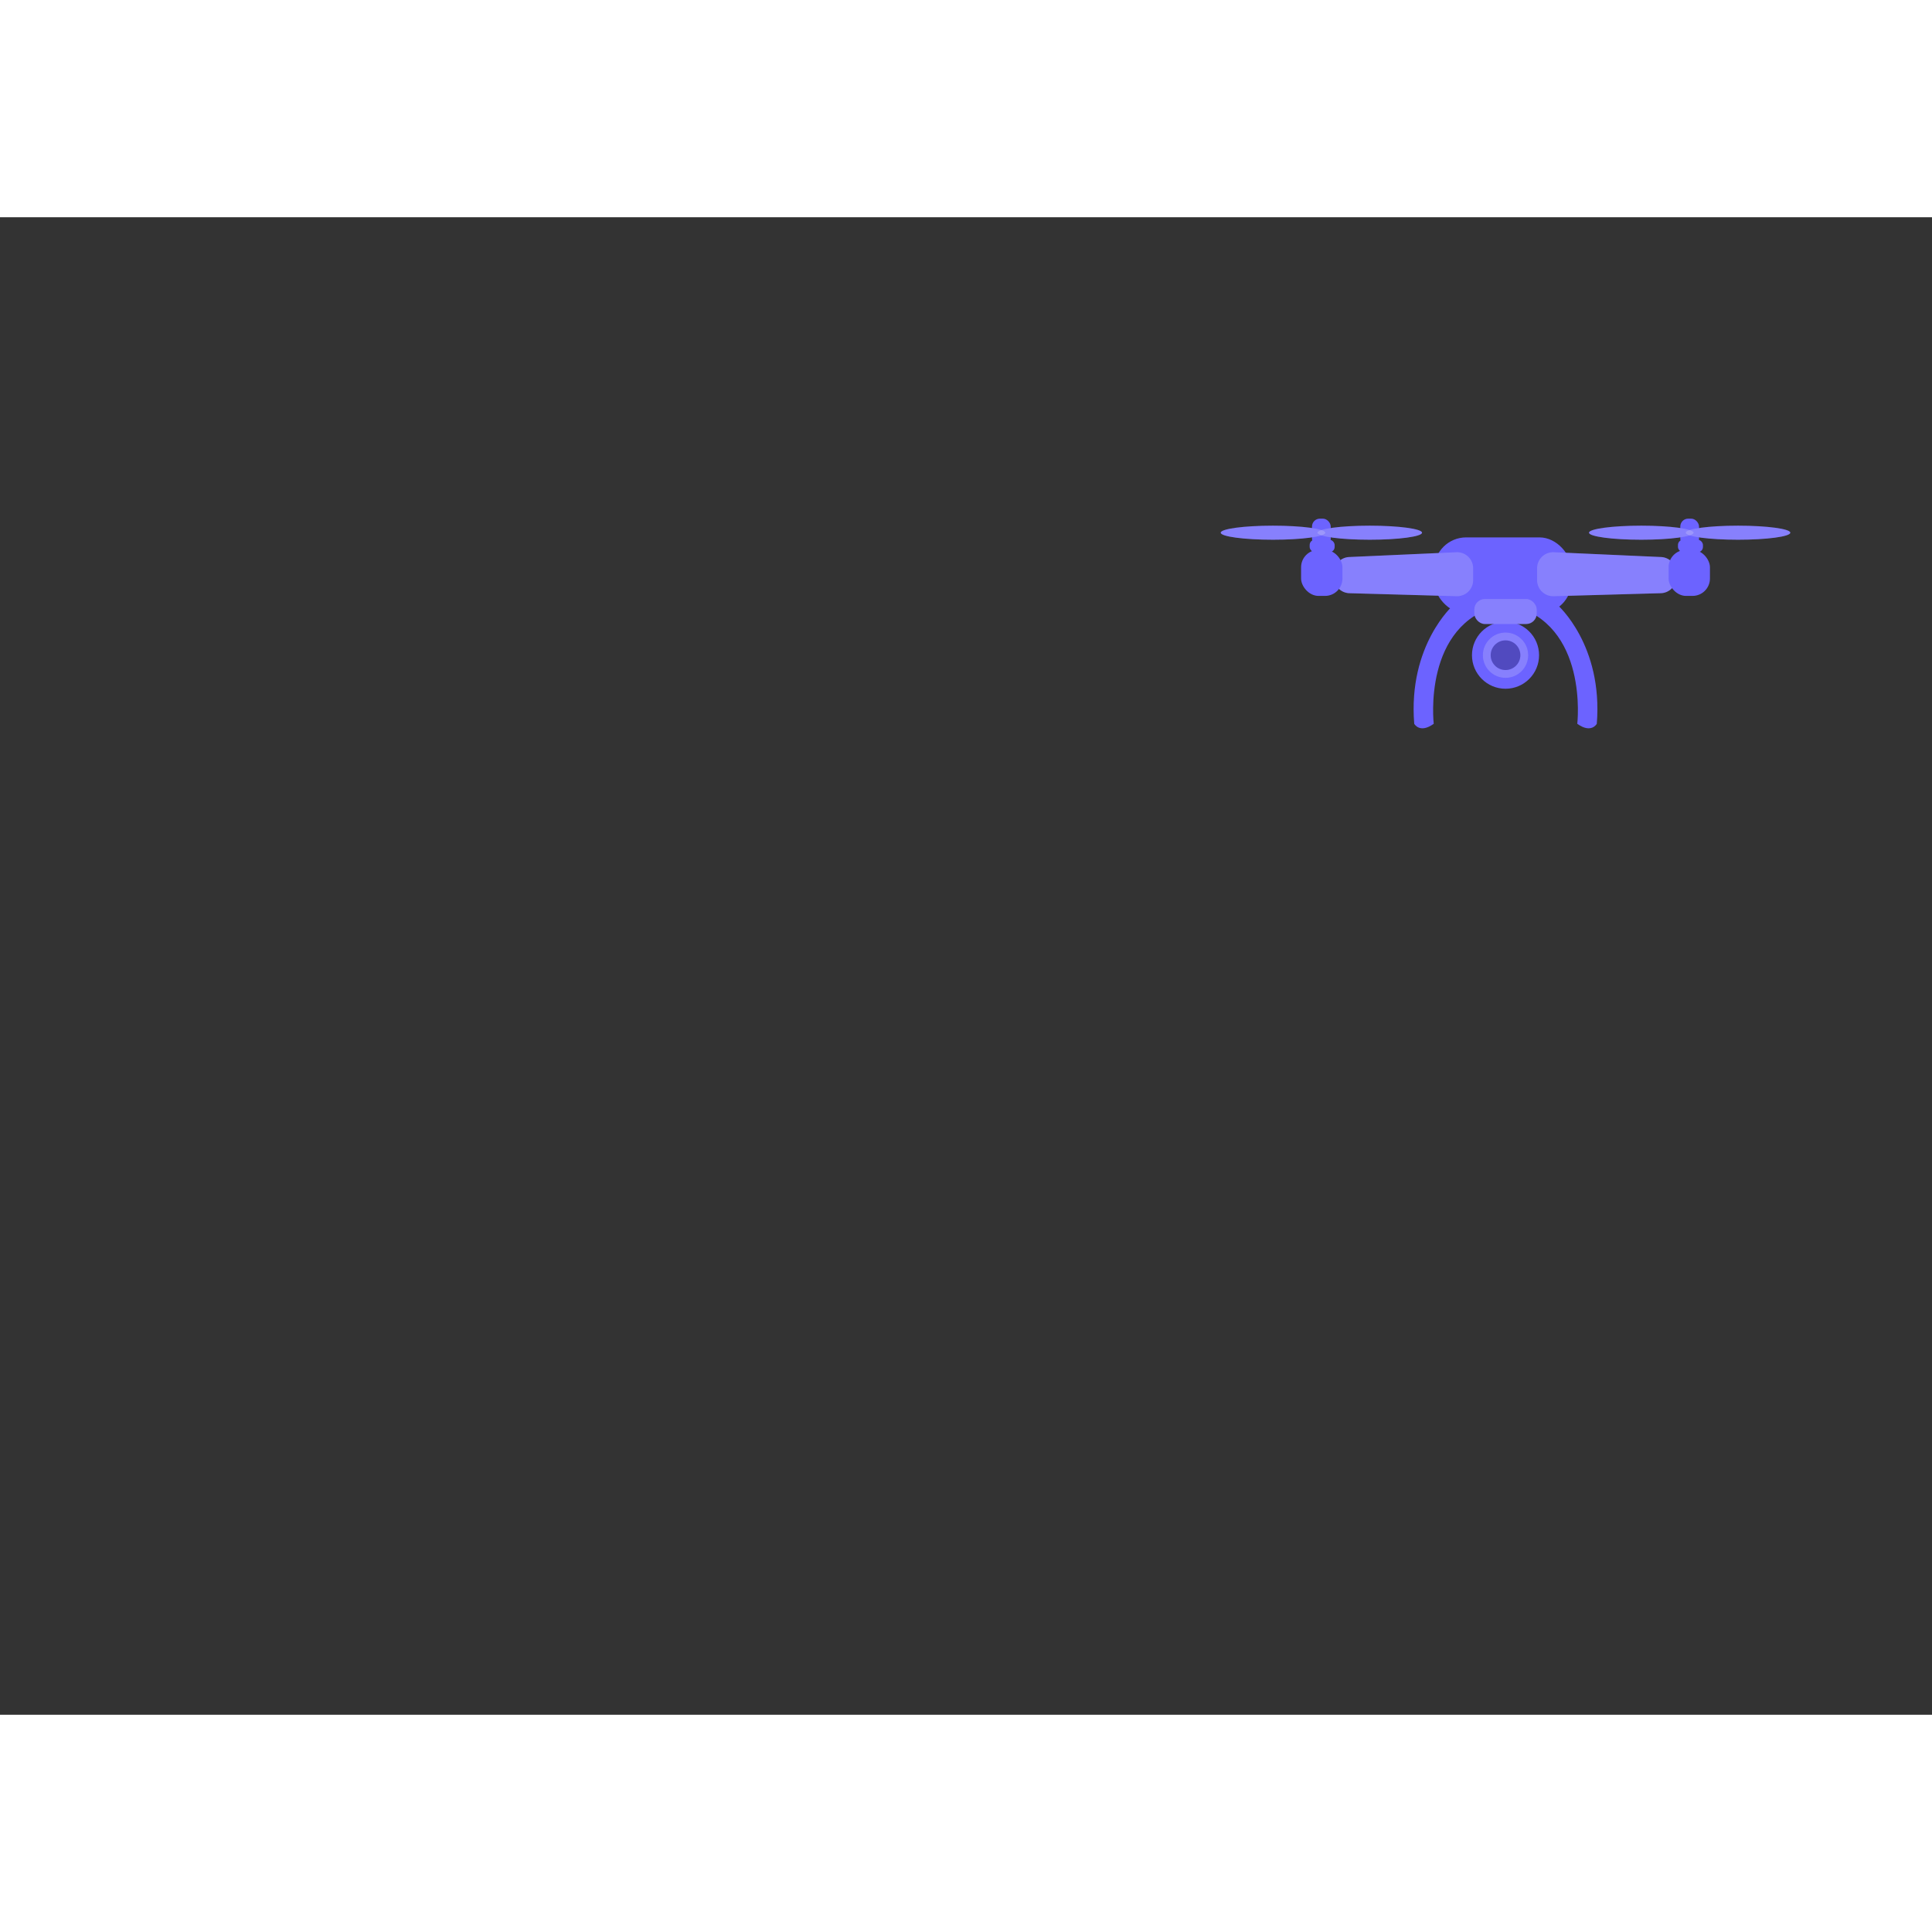 <svg
    xmlns="http://www.w3.org/2000/svg"
    xmlns:xlink="http://www.w3.org/1999/xlink"
    data-name="Layer 1"
    width="200"
    height="200"
    viewBox="0 0 1022.76 792.74"
>

                            <rect x="0" y="0" width="1022.76" height="792.74" fill="#333333" stroke="none"/>

                            <circle
                                cx="796.99"
                                cy="231.84"
                                r="17.76"
                                fill="#6c63ff"
                            />
                            <circle
                                cx="796.99"
                                cy="231.84"
                                r="11.98"
                                fill="#6c63ff"
                            />
                            <circle
                                cx="796.99"
                                cy="231.84"
                                r="11.98"
                                fill="#f5f5f5"
                                opacity="0.2"
                            />
                            <circle
                                cx="796.99"
                                cy="231.84"
                                r="7.85"
                                fill="#6c63ff"
                            />
                            <circle
                                cx="796.99"
                                cy="231.84"
                                r="7.85"
                                opacity="0.25"
                            />
                            <path
                                d="M857.93,259s-24,21.07-20.65,62.78c0,0,2.89,5.37,10.33,0,0,0-6.2-52.87,35.11-62.78Z"
                                transform="translate(-88.62 -53.63)"
                                fill="#6c63ff"
                            />
                            <path
                                d="M913.28,259s24,21.07,20.65,62.78c0,0-2.89,5.37-10.33,0,0,0,6.2-52.87-35.11-62.78Z"
                                transform="translate(-88.62 -53.63)"
                                fill="#6c63ff"
                            />
                            <rect
                                x="759.2"
                                y="169.47"
                                width="72.7"
                                height="40.27"
                                rx="16.95"
                                ry="16.95"
                                fill="#6c63ff"
                            />
                            <path
                                d="M859.72,254.24,803,252.65a8.51,8.51,0,0,1-8.27-8.5V242a8.51,8.51,0,0,1,8.13-8.5l56.72-2.54a8.51,8.51,0,0,1,8.89,8.5v6.31A8.51,8.51,0,0,1,859.72,254.24Z"
                                transform="translate(-88.62 -53.63)"
                                fill="#6c63ff"
                            />
                            <path
                                d="M911.08,254.24l56.72-1.59a8.51,8.51,0,0,0,8.27-8.5V242a8.51,8.51,0,0,0-8.13-8.5l-56.72-2.54a8.51,8.51,0,0,0-8.89,8.5v6.31A8.51,8.51,0,0,0,911.08,254.24Z"
                                transform="translate(-88.62 -53.63)"
                                fill="#6c63ff"
                            />
                            <path
                                d="M859.72,254.24,803,252.65a8.51,8.51,0,0,1-8.27-8.5V242a8.51,8.51,0,0,1,8.13-8.5l56.72-2.54a8.51,8.51,0,0,1,8.89,8.5v6.31A8.51,8.51,0,0,1,859.72,254.24Z"
                                transform="translate(-88.62 -53.63)"
                                fill="#f5f5f5"
                                opacity="0.2"
                            />
                            <path
                                d="M911.08,254.24l56.72-1.59a8.51,8.51,0,0,0,8.27-8.5V242a8.51,8.51,0,0,0-8.13-8.5l-56.72-2.54a8.51,8.51,0,0,0-8.89,8.5v6.31A8.51,8.51,0,0,0,911.08,254.24Z"
                                transform="translate(-88.62 -53.63)"
                                fill="#f5f5f5"
                                opacity="0.2"
                            />
                            <rect
                                x="688.77"
                                y="176.08"
                                width="21.89"
                                height="24.37"
                                rx="9.21"
                                ry="9.21"
                                fill="#6c63ff"
                            />
                            <rect
                                x="883.32"
                                y="176.08"
                                width="21.89"
                                height="24.37"
                                rx="9.21"
                                ry="9.21"
                                fill="#6c63ff"
                            />
                            <rect
                                x="693.31"
                                y="170.71"
                                width="13.22"
                                height="6.61"
                                rx="2.78"
                                ry="2.78"
                                fill="#6c63ff"
                            />
                            <rect
                                x="694.55"
                                y="159.55"
                                width="9.91"
                                height="14.87"
                                rx="4.17"
                                ry="4.17"
                                fill="#6c63ff"
                            />
                            <ellipse
                                cx="673.9"
                                cy="166.99"
                                rx="27.67"
                                ry="3.72"
                                fill="#6c63ff"
                            />
                            <ellipse
                                cx="725.12"
                                cy="166.99"
                                rx="27.67"
                                ry="3.72"
                                fill="#6c63ff"
                            />
                            <rect
                                x="888.28"
                                y="170.71"
                                width="13.22"
                                height="6.61"
                                rx="2.78"
                                ry="2.78"
                                fill="#6c63ff"
                            />
                            <rect
                                x="889.52"
                                y="159.55"
                                width="9.91"
                                height="14.87"
                                rx="4.17"
                                ry="4.17"
                                fill="#6c63ff"
                            />
                            <ellipse
                                cx="868.86"
                                cy="166.99"
                                rx="27.67"
                                ry="3.72"
                                fill="#6c63ff"
                                className="wing1"
                            />
                            <ellipse
                                cx="920.08"
                                cy="166.99"
                                rx="27.67"
                                ry="3.72"
                                fill="#6c63ff"
                            />
                            <ellipse
                                cx="673.9"
                                cy="166.99"
                                rx="27.67"
                                ry="3.72"
                                fill="#f5f5f5"
                                opacity="0.2"
                            />
                            <ellipse
                                cx="725.12"
                                cy="166.99"
                                rx="27.67"
                                ry="3.72"
                                fill="#f5f5f5"
                                opacity="0.2"
                            />
                            <ellipse
                                cx="868.86"
                                cy="166.99"
                                rx="27.67"
                                ry="3.72"
                                fill="#f5f5f5"
                                opacity="0.2"
                            />
                            <ellipse
                                cx="920.08"
                                cy="166.99"
                                rx="27.67"
                                ry="3.72"
                                fill="#f5f5f5"
                                opacity="0.2"
                            />
                            <rect
                                x="780.47"
                                y="202.1"
                                width="33.04"
                                height="13.22"
                                rx="5.56"
                                ry="5.56"
                                fill="#6c63ff"
                            />
                            <rect
                                x="780.47"
                                y="202.1"
                                width="33.04"
                                height="13.22"
                                rx="5.56"
                                ry="5.56"
                                fill="#f5f5f5"
                                opacity="0.2"
                            />
</svg>